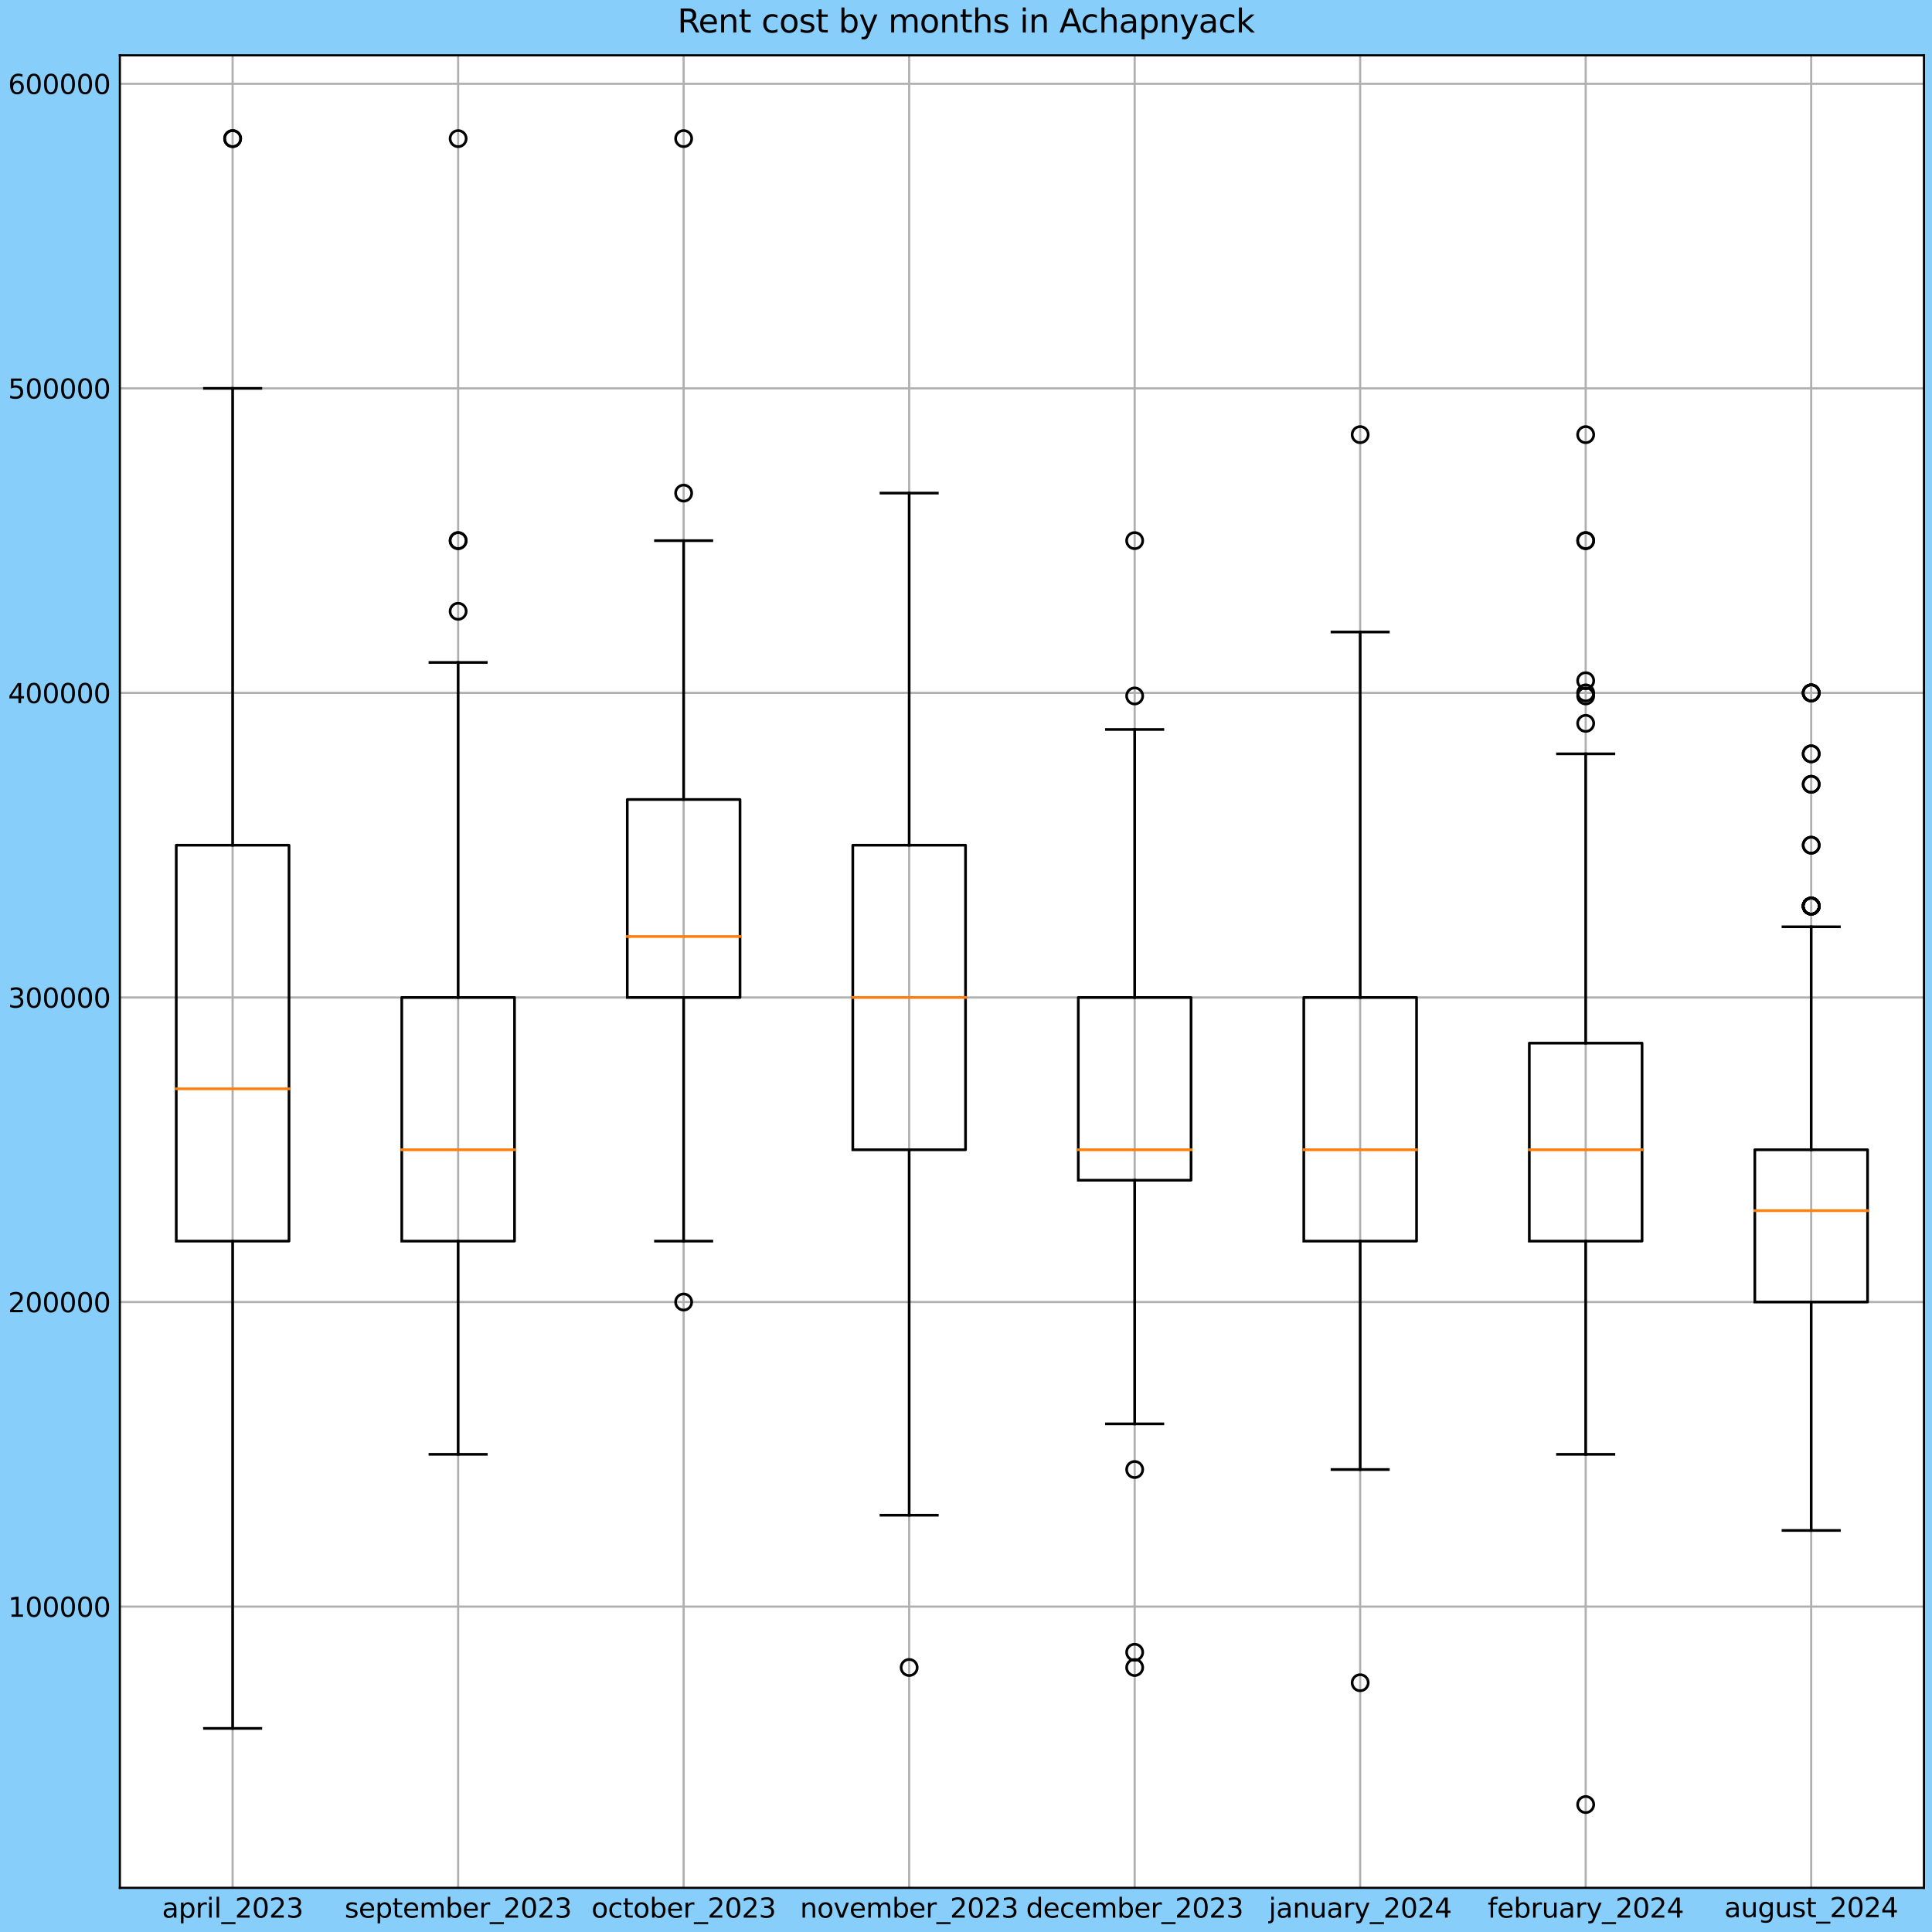 <?xml version="1.0" encoding="utf-8" standalone="no"?>
<!DOCTYPE svg PUBLIC "-//W3C//DTD SVG 1.1//EN"
  "http://www.w3.org/Graphics/SVG/1.1/DTD/svg11.dtd">
<svg xmlns:xlink="http://www.w3.org/1999/xlink" width="720pt" height="720pt" viewBox="0 0 720 720" xmlns="http://www.w3.org/2000/svg" version="1.1">
 <defs>
  <style type="text/css">*{stroke-linejoin: round; stroke-linecap: butt}</style>
 </defs>
 <g id="figure_1">
  <g id="patch_1">
   <path d="M 0 720 
L 720 720 
L 720 0 
L 0 0 
z
" style="fill: #87cefa"/>
  </g>
  <g id="axes_1">
   <g id="patch_2">
    <path d="M 44.675 703.544 
L 717 703.544 
L 717 20.614 
L 44.675 20.614 
z
" style="fill: #ffffff"/>
   </g>
   <g id="matplotlib.axis_1">
    <g id="xtick_1">
     <g id="line2d_1">
      <path d="M 86.696 703.544 
L 86.696 20.614 
" clip-path="url(#p1b7fdd665e)" style="fill: none; stroke: #b0b0b0; stroke-width: 0.8; stroke-linecap: square"/>
     </g>
     <g id="line2d_2"/>
     <g id="text_1">
      <!-- april_2023 -->
      <g transform="translate(60.399 714.642)scale(0.1 -0.1)">
       <defs>
        <path id="DejaVuSans-61" d="M 2194 1759 
Q 1497 1759 1228 1600 
Q 959 1441 959 1056 
Q 959 750 1161 570 
Q 1363 391 1709 391 
Q 2188 391 2477 730 
Q 2766 1069 2766 1631 
L 2766 1759 
L 2194 1759 
z
M 3341 1997 
L 3341 0 
L 2766 0 
L 2766 531 
Q 2569 213 2275 61 
Q 1981 -91 1556 -91 
Q 1019 -91 701 211 
Q 384 513 384 1019 
Q 384 1609 779 1909 
Q 1175 2209 1959 2209 
L 2766 2209 
L 2766 2266 
Q 2766 2663 2505 2880 
Q 2244 3097 1772 3097 
Q 1472 3097 1187 3025 
Q 903 2953 641 2809 
L 641 3341 
Q 956 3463 1253 3523 
Q 1550 3584 1831 3584 
Q 2591 3584 2966 3190 
Q 3341 2797 3341 1997 
z
" transform="scale(0.016)"/>
        <path id="DejaVuSans-70" d="M 1159 525 
L 1159 -1331 
L 581 -1331 
L 581 3500 
L 1159 3500 
L 1159 2969 
Q 1341 3281 1617 3432 
Q 1894 3584 2278 3584 
Q 2916 3584 3314 3078 
Q 3713 2572 3713 1747 
Q 3713 922 3314 415 
Q 2916 -91 2278 -91 
Q 1894 -91 1617 61 
Q 1341 213 1159 525 
z
M 3116 1747 
Q 3116 2381 2855 2742 
Q 2594 3103 2138 3103 
Q 1681 3103 1420 2742 
Q 1159 2381 1159 1747 
Q 1159 1113 1420 752 
Q 1681 391 2138 391 
Q 2594 391 2855 752 
Q 3116 1113 3116 1747 
z
" transform="scale(0.016)"/>
        <path id="DejaVuSans-72" d="M 2631 2963 
Q 2534 3019 2420 3045 
Q 2306 3072 2169 3072 
Q 1681 3072 1420 2755 
Q 1159 2438 1159 1844 
L 1159 0 
L 581 0 
L 581 3500 
L 1159 3500 
L 1159 2956 
Q 1341 3275 1631 3429 
Q 1922 3584 2338 3584 
Q 2397 3584 2469 3576 
Q 2541 3569 2628 3553 
L 2631 2963 
z
" transform="scale(0.016)"/>
        <path id="DejaVuSans-69" d="M 603 3500 
L 1178 3500 
L 1178 0 
L 603 0 
L 603 3500 
z
M 603 4863 
L 1178 4863 
L 1178 4134 
L 603 4134 
L 603 4863 
z
" transform="scale(0.016)"/>
        <path id="DejaVuSans-6c" d="M 603 4863 
L 1178 4863 
L 1178 0 
L 603 0 
L 603 4863 
z
" transform="scale(0.016)"/>
        <path id="DejaVuSans-5f" d="M 3263 -1063 
L 3263 -1509 
L -63 -1509 
L -63 -1063 
L 3263 -1063 
z
" transform="scale(0.016)"/>
        <path id="DejaVuSans-32" d="M 1228 531 
L 3431 531 
L 3431 0 
L 469 0 
L 469 531 
Q 828 903 1448 1529 
Q 2069 2156 2228 2338 
Q 2531 2678 2651 2914 
Q 2772 3150 2772 3378 
Q 2772 3750 2511 3984 
Q 2250 4219 1831 4219 
Q 1534 4219 1204 4116 
Q 875 4013 500 3803 
L 500 4441 
Q 881 4594 1212 4672 
Q 1544 4750 1819 4750 
Q 2544 4750 2975 4387 
Q 3406 4025 3406 3419 
Q 3406 3131 3298 2873 
Q 3191 2616 2906 2266 
Q 2828 2175 2409 1742 
Q 1991 1309 1228 531 
z
" transform="scale(0.016)"/>
        <path id="DejaVuSans-30" d="M 2034 4250 
Q 1547 4250 1301 3770 
Q 1056 3291 1056 2328 
Q 1056 1369 1301 889 
Q 1547 409 2034 409 
Q 2525 409 2770 889 
Q 3016 1369 3016 2328 
Q 3016 3291 2770 3770 
Q 2525 4250 2034 4250 
z
M 2034 4750 
Q 2819 4750 3233 4129 
Q 3647 3509 3647 2328 
Q 3647 1150 3233 529 
Q 2819 -91 2034 -91 
Q 1250 -91 836 529 
Q 422 1150 422 2328 
Q 422 3509 836 4129 
Q 1250 4750 2034 4750 
z
" transform="scale(0.016)"/>
        <path id="DejaVuSans-33" d="M 2597 2516 
Q 3050 2419 3304 2112 
Q 3559 1806 3559 1356 
Q 3559 666 3084 287 
Q 2609 -91 1734 -91 
Q 1441 -91 1130 -33 
Q 819 25 488 141 
L 488 750 
Q 750 597 1062 519 
Q 1375 441 1716 441 
Q 2309 441 2620 675 
Q 2931 909 2931 1356 
Q 2931 1769 2642 2001 
Q 2353 2234 1838 2234 
L 1294 2234 
L 1294 2753 
L 1863 2753 
Q 2328 2753 2575 2939 
Q 2822 3125 2822 3475 
Q 2822 3834 2567 4026 
Q 2313 4219 1838 4219 
Q 1578 4219 1281 4162 
Q 984 4106 628 3988 
L 628 4550 
Q 988 4650 1302 4700 
Q 1616 4750 1894 4750 
Q 2613 4750 3031 4423 
Q 3450 4097 3450 3541 
Q 3450 3153 3228 2886 
Q 3006 2619 2597 2516 
z
" transform="scale(0.016)"/>
       </defs>
       <use xlink:href="#DejaVuSans-61"/>
       <use xlink:href="#DejaVuSans-70" x="61.279"/>
       <use xlink:href="#DejaVuSans-72" x="124.756"/>
       <use xlink:href="#DejaVuSans-69" x="165.869"/>
       <use xlink:href="#DejaVuSans-6c" x="193.652"/>
       <use xlink:href="#DejaVuSans-5f" x="221.436"/>
       <use xlink:href="#DejaVuSans-32" x="271.436"/>
       <use xlink:href="#DejaVuSans-30" x="335.059"/>
       <use xlink:href="#DejaVuSans-32" x="398.682"/>
       <use xlink:href="#DejaVuSans-33" x="462.305"/>
      </g>
     </g>
    </g>
    <g id="xtick_2">
     <g id="line2d_3">
      <path d="M 170.736 703.544 
L 170.736 20.614 
" clip-path="url(#p1b7fdd665e)" style="fill: none; stroke: #b0b0b0; stroke-width: 0.8; stroke-linecap: square"/>
     </g>
     <g id="line2d_4"/>
     <g id="text_2">
      <!-- september_2023 -->
      <g transform="translate(128.442 714.642)scale(0.1 -0.1)">
       <defs>
        <path id="DejaVuSans-73" d="M 2834 3397 
L 2834 2853 
Q 2591 2978 2328 3040 
Q 2066 3103 1784 3103 
Q 1356 3103 1142 2972 
Q 928 2841 928 2578 
Q 928 2378 1081 2264 
Q 1234 2150 1697 2047 
L 1894 2003 
Q 2506 1872 2764 1633 
Q 3022 1394 3022 966 
Q 3022 478 2636 193 
Q 2250 -91 1575 -91 
Q 1294 -91 989 -36 
Q 684 19 347 128 
L 347 722 
Q 666 556 975 473 
Q 1284 391 1588 391 
Q 1994 391 2212 530 
Q 2431 669 2431 922 
Q 2431 1156 2273 1281 
Q 2116 1406 1581 1522 
L 1381 1569 
Q 847 1681 609 1914 
Q 372 2147 372 2553 
Q 372 3047 722 3315 
Q 1072 3584 1716 3584 
Q 2034 3584 2315 3537 
Q 2597 3491 2834 3397 
z
" transform="scale(0.016)"/>
        <path id="DejaVuSans-65" d="M 3597 1894 
L 3597 1613 
L 953 1613 
Q 991 1019 1311 708 
Q 1631 397 2203 397 
Q 2534 397 2845 478 
Q 3156 559 3463 722 
L 3463 178 
Q 3153 47 2828 -22 
Q 2503 -91 2169 -91 
Q 1331 -91 842 396 
Q 353 884 353 1716 
Q 353 2575 817 3079 
Q 1281 3584 2069 3584 
Q 2775 3584 3186 3129 
Q 3597 2675 3597 1894 
z
M 3022 2063 
Q 3016 2534 2758 2815 
Q 2500 3097 2075 3097 
Q 1594 3097 1305 2825 
Q 1016 2553 972 2059 
L 3022 2063 
z
" transform="scale(0.016)"/>
        <path id="DejaVuSans-74" d="M 1172 4494 
L 1172 3500 
L 2356 3500 
L 2356 3053 
L 1172 3053 
L 1172 1153 
Q 1172 725 1289 603 
Q 1406 481 1766 481 
L 2356 481 
L 2356 0 
L 1766 0 
Q 1100 0 847 248 
Q 594 497 594 1153 
L 594 3053 
L 172 3053 
L 172 3500 
L 594 3500 
L 594 4494 
L 1172 4494 
z
" transform="scale(0.016)"/>
        <path id="DejaVuSans-6d" d="M 3328 2828 
Q 3544 3216 3844 3400 
Q 4144 3584 4550 3584 
Q 5097 3584 5394 3201 
Q 5691 2819 5691 2113 
L 5691 0 
L 5113 0 
L 5113 2094 
Q 5113 2597 4934 2840 
Q 4756 3084 4391 3084 
Q 3944 3084 3684 2787 
Q 3425 2491 3425 1978 
L 3425 0 
L 2847 0 
L 2847 2094 
Q 2847 2600 2669 2842 
Q 2491 3084 2119 3084 
Q 1678 3084 1418 2786 
Q 1159 2488 1159 1978 
L 1159 0 
L 581 0 
L 581 3500 
L 1159 3500 
L 1159 2956 
Q 1356 3278 1631 3431 
Q 1906 3584 2284 3584 
Q 2666 3584 2933 3390 
Q 3200 3197 3328 2828 
z
" transform="scale(0.016)"/>
        <path id="DejaVuSans-62" d="M 3116 1747 
Q 3116 2381 2855 2742 
Q 2594 3103 2138 3103 
Q 1681 3103 1420 2742 
Q 1159 2381 1159 1747 
Q 1159 1113 1420 752 
Q 1681 391 2138 391 
Q 2594 391 2855 752 
Q 3116 1113 3116 1747 
z
M 1159 2969 
Q 1341 3281 1617 3432 
Q 1894 3584 2278 3584 
Q 2916 3584 3314 3078 
Q 3713 2572 3713 1747 
Q 3713 922 3314 415 
Q 2916 -91 2278 -91 
Q 1894 -91 1617 61 
Q 1341 213 1159 525 
L 1159 0 
L 581 0 
L 581 4863 
L 1159 4863 
L 1159 2969 
z
" transform="scale(0.016)"/>
       </defs>
       <use xlink:href="#DejaVuSans-73"/>
       <use xlink:href="#DejaVuSans-65" x="52.1"/>
       <use xlink:href="#DejaVuSans-70" x="113.623"/>
       <use xlink:href="#DejaVuSans-74" x="177.1"/>
       <use xlink:href="#DejaVuSans-65" x="216.309"/>
       <use xlink:href="#DejaVuSans-6d" x="277.832"/>
       <use xlink:href="#DejaVuSans-62" x="375.244"/>
       <use xlink:href="#DejaVuSans-65" x="438.721"/>
       <use xlink:href="#DejaVuSans-72" x="500.244"/>
       <use xlink:href="#DejaVuSans-5f" x="541.357"/>
       <use xlink:href="#DejaVuSans-32" x="591.357"/>
       <use xlink:href="#DejaVuSans-30" x="654.98"/>
       <use xlink:href="#DejaVuSans-32" x="718.604"/>
       <use xlink:href="#DejaVuSans-33" x="782.227"/>
      </g>
     </g>
    </g>
    <g id="xtick_3">
     <g id="line2d_5">
      <path d="M 254.777 703.544 
L 254.777 20.614 
" clip-path="url(#p1b7fdd665e)" style="fill: none; stroke: #b0b0b0; stroke-width: 0.8; stroke-linecap: square"/>
     </g>
     <g id="line2d_6"/>
     <g id="text_3">
      <!-- october_2023 -->
      <g transform="translate(220.417 714.642)scale(0.1 -0.1)">
       <defs>
        <path id="DejaVuSans-6f" d="M 1959 3097 
Q 1497 3097 1228 2736 
Q 959 2375 959 1747 
Q 959 1119 1226 758 
Q 1494 397 1959 397 
Q 2419 397 2687 759 
Q 2956 1122 2956 1747 
Q 2956 2369 2687 2733 
Q 2419 3097 1959 3097 
z
M 1959 3584 
Q 2709 3584 3137 3096 
Q 3566 2609 3566 1747 
Q 3566 888 3137 398 
Q 2709 -91 1959 -91 
Q 1206 -91 779 398 
Q 353 888 353 1747 
Q 353 2609 779 3096 
Q 1206 3584 1959 3584 
z
" transform="scale(0.016)"/>
        <path id="DejaVuSans-63" d="M 3122 3366 
L 3122 2828 
Q 2878 2963 2633 3030 
Q 2388 3097 2138 3097 
Q 1578 3097 1268 2742 
Q 959 2388 959 1747 
Q 959 1106 1268 751 
Q 1578 397 2138 397 
Q 2388 397 2633 464 
Q 2878 531 3122 666 
L 3122 134 
Q 2881 22 2623 -34 
Q 2366 -91 2075 -91 
Q 1284 -91 818 406 
Q 353 903 353 1747 
Q 353 2603 823 3093 
Q 1294 3584 2113 3584 
Q 2378 3584 2631 3529 
Q 2884 3475 3122 3366 
z
" transform="scale(0.016)"/>
       </defs>
       <use xlink:href="#DejaVuSans-6f"/>
       <use xlink:href="#DejaVuSans-63" x="61.182"/>
       <use xlink:href="#DejaVuSans-74" x="116.162"/>
       <use xlink:href="#DejaVuSans-6f" x="155.371"/>
       <use xlink:href="#DejaVuSans-62" x="216.553"/>
       <use xlink:href="#DejaVuSans-65" x="280.029"/>
       <use xlink:href="#DejaVuSans-72" x="341.553"/>
       <use xlink:href="#DejaVuSans-5f" x="382.666"/>
       <use xlink:href="#DejaVuSans-32" x="432.666"/>
       <use xlink:href="#DejaVuSans-30" x="496.289"/>
       <use xlink:href="#DejaVuSans-32" x="559.912"/>
       <use xlink:href="#DejaVuSans-33" x="623.535"/>
      </g>
     </g>
    </g>
    <g id="xtick_4">
     <g id="line2d_7">
      <path d="M 338.817 703.544 
L 338.817 20.614 
" clip-path="url(#p1b7fdd665e)" style="fill: none; stroke: #b0b0b0; stroke-width: 0.8; stroke-linecap: square"/>
     </g>
     <g id="line2d_8"/>
     <g id="text_4">
      <!-- november_2023 -->
      <g transform="translate(298.152 714.642)scale(0.1 -0.1)">
       <defs>
        <path id="DejaVuSans-6e" d="M 3513 2113 
L 3513 0 
L 2938 0 
L 2938 2094 
Q 2938 2591 2744 2837 
Q 2550 3084 2163 3084 
Q 1697 3084 1428 2787 
Q 1159 2491 1159 1978 
L 1159 0 
L 581 0 
L 581 3500 
L 1159 3500 
L 1159 2956 
Q 1366 3272 1645 3428 
Q 1925 3584 2291 3584 
Q 2894 3584 3203 3211 
Q 3513 2838 3513 2113 
z
" transform="scale(0.016)"/>
        <path id="DejaVuSans-76" d="M 191 3500 
L 800 3500 
L 1894 563 
L 2988 3500 
L 3597 3500 
L 2284 0 
L 1503 0 
L 191 3500 
z
" transform="scale(0.016)"/>
       </defs>
       <use xlink:href="#DejaVuSans-6e"/>
       <use xlink:href="#DejaVuSans-6f" x="63.379"/>
       <use xlink:href="#DejaVuSans-76" x="124.561"/>
       <use xlink:href="#DejaVuSans-65" x="183.74"/>
       <use xlink:href="#DejaVuSans-6d" x="245.264"/>
       <use xlink:href="#DejaVuSans-62" x="342.676"/>
       <use xlink:href="#DejaVuSans-65" x="406.152"/>
       <use xlink:href="#DejaVuSans-72" x="467.676"/>
       <use xlink:href="#DejaVuSans-5f" x="508.789"/>
       <use xlink:href="#DejaVuSans-32" x="558.789"/>
       <use xlink:href="#DejaVuSans-30" x="622.412"/>
       <use xlink:href="#DejaVuSans-32" x="686.035"/>
       <use xlink:href="#DejaVuSans-33" x="749.658"/>
      </g>
     </g>
    </g>
    <g id="xtick_5">
     <g id="line2d_9">
      <path d="M 422.858 703.544 
L 422.858 20.614 
" clip-path="url(#p1b7fdd665e)" style="fill: none; stroke: #b0b0b0; stroke-width: 0.8; stroke-linecap: square"/>
     </g>
     <g id="line2d_10"/>
     <g id="text_5">
      <!-- december_2023 -->
      <g transform="translate(382.38 714.642)scale(0.1 -0.1)">
       <defs>
        <path id="DejaVuSans-64" d="M 2906 2969 
L 2906 4863 
L 3481 4863 
L 3481 0 
L 2906 0 
L 2906 525 
Q 2725 213 2448 61 
Q 2172 -91 1784 -91 
Q 1150 -91 751 415 
Q 353 922 353 1747 
Q 353 2572 751 3078 
Q 1150 3584 1784 3584 
Q 2172 3584 2448 3432 
Q 2725 3281 2906 2969 
z
M 947 1747 
Q 947 1113 1208 752 
Q 1469 391 1925 391 
Q 2381 391 2643 752 
Q 2906 1113 2906 1747 
Q 2906 2381 2643 2742 
Q 2381 3103 1925 3103 
Q 1469 3103 1208 2742 
Q 947 2381 947 1747 
z
" transform="scale(0.016)"/>
       </defs>
       <use xlink:href="#DejaVuSans-64"/>
       <use xlink:href="#DejaVuSans-65" x="63.477"/>
       <use xlink:href="#DejaVuSans-63" x="125"/>
       <use xlink:href="#DejaVuSans-65" x="179.98"/>
       <use xlink:href="#DejaVuSans-6d" x="241.504"/>
       <use xlink:href="#DejaVuSans-62" x="338.916"/>
       <use xlink:href="#DejaVuSans-65" x="402.393"/>
       <use xlink:href="#DejaVuSans-72" x="463.916"/>
       <use xlink:href="#DejaVuSans-5f" x="505.029"/>
       <use xlink:href="#DejaVuSans-32" x="555.029"/>
       <use xlink:href="#DejaVuSans-30" x="618.652"/>
       <use xlink:href="#DejaVuSans-32" x="682.275"/>
       <use xlink:href="#DejaVuSans-33" x="745.898"/>
      </g>
     </g>
    </g>
    <g id="xtick_6">
     <g id="line2d_11">
      <path d="M 506.898 703.544 
L 506.898 20.614 
" clip-path="url(#p1b7fdd665e)" style="fill: none; stroke: #b0b0b0; stroke-width: 0.8; stroke-linecap: square"/>
     </g>
     <g id="line2d_12"/>
     <g id="text_6">
      <!-- january_2024 -->
      <g transform="translate(472.804 714.642)scale(0.1 -0.1)">
       <defs>
        <path id="DejaVuSans-6a" d="M 603 3500 
L 1178 3500 
L 1178 -63 
Q 1178 -731 923 -1031 
Q 669 -1331 103 -1331 
L -116 -1331 
L -116 -844 
L 38 -844 
Q 366 -844 484 -692 
Q 603 -541 603 -63 
L 603 3500 
z
M 603 4863 
L 1178 4863 
L 1178 4134 
L 603 4134 
L 603 4863 
z
" transform="scale(0.016)"/>
        <path id="DejaVuSans-75" d="M 544 1381 
L 544 3500 
L 1119 3500 
L 1119 1403 
Q 1119 906 1312 657 
Q 1506 409 1894 409 
Q 2359 409 2629 706 
Q 2900 1003 2900 1516 
L 2900 3500 
L 3475 3500 
L 3475 0 
L 2900 0 
L 2900 538 
Q 2691 219 2414 64 
Q 2138 -91 1772 -91 
Q 1169 -91 856 284 
Q 544 659 544 1381 
z
M 1991 3584 
L 1991 3584 
z
" transform="scale(0.016)"/>
        <path id="DejaVuSans-79" d="M 2059 -325 
Q 1816 -950 1584 -1140 
Q 1353 -1331 966 -1331 
L 506 -1331 
L 506 -850 
L 844 -850 
Q 1081 -850 1212 -737 
Q 1344 -625 1503 -206 
L 1606 56 
L 191 3500 
L 800 3500 
L 1894 763 
L 2988 3500 
L 3597 3500 
L 2059 -325 
z
" transform="scale(0.016)"/>
        <path id="DejaVuSans-34" d="M 2419 4116 
L 825 1625 
L 2419 1625 
L 2419 4116 
z
M 2253 4666 
L 3047 4666 
L 3047 1625 
L 3713 1625 
L 3713 1100 
L 3047 1100 
L 3047 0 
L 2419 0 
L 2419 1100 
L 313 1100 
L 313 1709 
L 2253 4666 
z
" transform="scale(0.016)"/>
       </defs>
       <use xlink:href="#DejaVuSans-6a"/>
       <use xlink:href="#DejaVuSans-61" x="27.783"/>
       <use xlink:href="#DejaVuSans-6e" x="89.062"/>
       <use xlink:href="#DejaVuSans-75" x="152.441"/>
       <use xlink:href="#DejaVuSans-61" x="215.82"/>
       <use xlink:href="#DejaVuSans-72" x="277.1"/>
       <use xlink:href="#DejaVuSans-79" x="318.213"/>
       <use xlink:href="#DejaVuSans-5f" x="377.393"/>
       <use xlink:href="#DejaVuSans-32" x="427.393"/>
       <use xlink:href="#DejaVuSans-30" x="491.016"/>
       <use xlink:href="#DejaVuSans-32" x="554.639"/>
       <use xlink:href="#DejaVuSans-34" x="618.262"/>
      </g>
     </g>
    </g>
    <g id="xtick_7">
     <g id="line2d_13">
      <path d="M 590.939 703.544 
L 590.939 20.614 
" clip-path="url(#p1b7fdd665e)" style="fill: none; stroke: #b0b0b0; stroke-width: 0.8; stroke-linecap: square"/>
     </g>
     <g id="line2d_14"/>
     <g id="text_7">
      <!-- february_2024 -->
      <g transform="translate(554.4 714.642)scale(0.1 -0.1)">
       <defs>
        <path id="DejaVuSans-66" d="M 2375 4863 
L 2375 4384 
L 1825 4384 
Q 1516 4384 1395 4259 
Q 1275 4134 1275 3809 
L 1275 3500 
L 2222 3500 
L 2222 3053 
L 1275 3053 
L 1275 0 
L 697 0 
L 697 3053 
L 147 3053 
L 147 3500 
L 697 3500 
L 697 3744 
Q 697 4328 969 4595 
Q 1241 4863 1831 4863 
L 2375 4863 
z
" transform="scale(0.016)"/>
       </defs>
       <use xlink:href="#DejaVuSans-66"/>
       <use xlink:href="#DejaVuSans-65" x="35.205"/>
       <use xlink:href="#DejaVuSans-62" x="96.729"/>
       <use xlink:href="#DejaVuSans-72" x="160.205"/>
       <use xlink:href="#DejaVuSans-75" x="201.318"/>
       <use xlink:href="#DejaVuSans-61" x="264.697"/>
       <use xlink:href="#DejaVuSans-72" x="325.977"/>
       <use xlink:href="#DejaVuSans-79" x="367.09"/>
       <use xlink:href="#DejaVuSans-5f" x="426.27"/>
       <use xlink:href="#DejaVuSans-32" x="476.27"/>
       <use xlink:href="#DejaVuSans-30" x="539.893"/>
       <use xlink:href="#DejaVuSans-32" x="603.516"/>
       <use xlink:href="#DejaVuSans-34" x="667.139"/>
      </g>
     </g>
    </g>
    <g id="xtick_8">
     <g id="line2d_15">
      <path d="M 674.979 703.544 
L 674.979 20.614 
" clip-path="url(#p1b7fdd665e)" style="fill: none; stroke: #b0b0b0; stroke-width: 0.8; stroke-linecap: square"/>
     </g>
     <g id="line2d_16"/>
     <g id="text_8">
      <!-- august_2024 -->
      <g transform="translate(642.614 714.465)scale(0.1 -0.1)">
       <defs>
        <path id="DejaVuSans-67" d="M 2906 1791 
Q 2906 2416 2648 2759 
Q 2391 3103 1925 3103 
Q 1463 3103 1205 2759 
Q 947 2416 947 1791 
Q 947 1169 1205 825 
Q 1463 481 1925 481 
Q 2391 481 2648 825 
Q 2906 1169 2906 1791 
z
M 3481 434 
Q 3481 -459 3084 -895 
Q 2688 -1331 1869 -1331 
Q 1566 -1331 1297 -1286 
Q 1028 -1241 775 -1147 
L 775 -588 
Q 1028 -725 1275 -790 
Q 1522 -856 1778 -856 
Q 2344 -856 2625 -561 
Q 2906 -266 2906 331 
L 2906 616 
Q 2728 306 2450 153 
Q 2172 0 1784 0 
Q 1141 0 747 490 
Q 353 981 353 1791 
Q 353 2603 747 3093 
Q 1141 3584 1784 3584 
Q 2172 3584 2450 3431 
Q 2728 3278 2906 2969 
L 2906 3500 
L 3481 3500 
L 3481 434 
z
" transform="scale(0.016)"/>
       </defs>
       <use xlink:href="#DejaVuSans-61"/>
       <use xlink:href="#DejaVuSans-75" x="61.279"/>
       <use xlink:href="#DejaVuSans-67" x="124.658"/>
       <use xlink:href="#DejaVuSans-75" x="188.135"/>
       <use xlink:href="#DejaVuSans-73" x="251.514"/>
       <use xlink:href="#DejaVuSans-74" x="303.613"/>
       <use xlink:href="#DejaVuSans-5f" x="342.822"/>
       <use xlink:href="#DejaVuSans-32" x="392.822"/>
       <use xlink:href="#DejaVuSans-30" x="456.445"/>
       <use xlink:href="#DejaVuSans-32" x="520.068"/>
       <use xlink:href="#DejaVuSans-34" x="583.691"/>
      </g>
     </g>
    </g>
   </g>
   <g id="matplotlib.axis_2">
    <g id="ytick_1">
     <g id="line2d_17">
      <path d="M 44.675 598.726 
L 717 598.726 
" clip-path="url(#p1b7fdd665e)" style="fill: none; stroke: #b0b0b0; stroke-width: 0.8; stroke-linecap: square"/>
     </g>
     <g id="line2d_18"/>
     <g id="text_9">
      <!-- 100000 -->
      <g transform="translate(3 602.526)scale(0.1 -0.1)">
       <defs>
        <path id="DejaVuSans-31" d="M 794 531 
L 1825 531 
L 1825 4091 
L 703 3866 
L 703 4441 
L 1819 4666 
L 2450 4666 
L 2450 531 
L 3481 531 
L 3481 0 
L 794 0 
L 794 531 
z
" transform="scale(0.016)"/>
       </defs>
       <use xlink:href="#DejaVuSans-31"/>
       <use xlink:href="#DejaVuSans-30" x="63.623"/>
       <use xlink:href="#DejaVuSans-30" x="127.246"/>
       <use xlink:href="#DejaVuSans-30" x="190.869"/>
       <use xlink:href="#DejaVuSans-30" x="254.492"/>
       <use xlink:href="#DejaVuSans-30" x="318.115"/>
      </g>
     </g>
    </g>
    <g id="ytick_2">
     <g id="line2d_19">
      <path d="M 44.675 485.226 
L 717 485.226 
" clip-path="url(#p1b7fdd665e)" style="fill: none; stroke: #b0b0b0; stroke-width: 0.8; stroke-linecap: square"/>
     </g>
     <g id="line2d_20"/>
     <g id="text_10">
      <!-- 200000 -->
      <g transform="translate(3 489.026)scale(0.1 -0.1)">
       <use xlink:href="#DejaVuSans-32"/>
       <use xlink:href="#DejaVuSans-30" x="63.623"/>
       <use xlink:href="#DejaVuSans-30" x="127.246"/>
       <use xlink:href="#DejaVuSans-30" x="190.869"/>
       <use xlink:href="#DejaVuSans-30" x="254.492"/>
       <use xlink:href="#DejaVuSans-30" x="318.115"/>
      </g>
     </g>
    </g>
    <g id="ytick_3">
     <g id="line2d_21">
      <path d="M 44.675 371.726 
L 717 371.726 
" clip-path="url(#p1b7fdd665e)" style="fill: none; stroke: #b0b0b0; stroke-width: 0.8; stroke-linecap: square"/>
     </g>
     <g id="line2d_22"/>
     <g id="text_11">
      <!-- 300000 -->
      <g transform="translate(3 375.526)scale(0.1 -0.1)">
       <use xlink:href="#DejaVuSans-33"/>
       <use xlink:href="#DejaVuSans-30" x="63.623"/>
       <use xlink:href="#DejaVuSans-30" x="127.246"/>
       <use xlink:href="#DejaVuSans-30" x="190.869"/>
       <use xlink:href="#DejaVuSans-30" x="254.492"/>
       <use xlink:href="#DejaVuSans-30" x="318.115"/>
      </g>
     </g>
    </g>
    <g id="ytick_4">
     <g id="line2d_23">
      <path d="M 44.675 258.227 
L 717 258.227 
" clip-path="url(#p1b7fdd665e)" style="fill: none; stroke: #b0b0b0; stroke-width: 0.8; stroke-linecap: square"/>
     </g>
     <g id="line2d_24"/>
     <g id="text_12">
      <!-- 400000 -->
      <g transform="translate(3 262.026)scale(0.1 -0.1)">
       <use xlink:href="#DejaVuSans-34"/>
       <use xlink:href="#DejaVuSans-30" x="63.623"/>
       <use xlink:href="#DejaVuSans-30" x="127.246"/>
       <use xlink:href="#DejaVuSans-30" x="190.869"/>
       <use xlink:href="#DejaVuSans-30" x="254.492"/>
       <use xlink:href="#DejaVuSans-30" x="318.115"/>
      </g>
     </g>
    </g>
    <g id="ytick_5">
     <g id="line2d_25">
      <path d="M 44.675 144.727 
L 717 144.727 
" clip-path="url(#p1b7fdd665e)" style="fill: none; stroke: #b0b0b0; stroke-width: 0.8; stroke-linecap: square"/>
     </g>
     <g id="line2d_26"/>
     <g id="text_13">
      <!-- 500000 -->
      <g transform="translate(3 148.526)scale(0.1 -0.1)">
       <defs>
        <path id="DejaVuSans-35" d="M 691 4666 
L 3169 4666 
L 3169 4134 
L 1269 4134 
L 1269 2991 
Q 1406 3038 1543 3061 
Q 1681 3084 1819 3084 
Q 2600 3084 3056 2656 
Q 3513 2228 3513 1497 
Q 3513 744 3044 326 
Q 2575 -91 1722 -91 
Q 1428 -91 1123 -41 
Q 819 9 494 109 
L 494 744 
Q 775 591 1075 516 
Q 1375 441 1709 441 
Q 2250 441 2565 725 
Q 2881 1009 2881 1497 
Q 2881 1984 2565 2268 
Q 2250 2553 1709 2553 
Q 1456 2553 1204 2497 
Q 953 2441 691 2322 
L 691 4666 
z
" transform="scale(0.016)"/>
       </defs>
       <use xlink:href="#DejaVuSans-35"/>
       <use xlink:href="#DejaVuSans-30" x="63.623"/>
       <use xlink:href="#DejaVuSans-30" x="127.246"/>
       <use xlink:href="#DejaVuSans-30" x="190.869"/>
       <use xlink:href="#DejaVuSans-30" x="254.492"/>
       <use xlink:href="#DejaVuSans-30" x="318.115"/>
      </g>
     </g>
    </g>
    <g id="ytick_6">
     <g id="line2d_27">
      <path d="M 44.675 31.227 
L 717 31.227 
" clip-path="url(#p1b7fdd665e)" style="fill: none; stroke: #b0b0b0; stroke-width: 0.8; stroke-linecap: square"/>
     </g>
     <g id="line2d_28"/>
     <g id="text_14">
      <!-- 600000 -->
      <g transform="translate(3 35.026)scale(0.1 -0.1)">
       <defs>
        <path id="DejaVuSans-36" d="M 2113 2584 
Q 1688 2584 1439 2293 
Q 1191 2003 1191 1497 
Q 1191 994 1439 701 
Q 1688 409 2113 409 
Q 2538 409 2786 701 
Q 3034 994 3034 1497 
Q 3034 2003 2786 2293 
Q 2538 2584 2113 2584 
z
M 3366 4563 
L 3366 3988 
Q 3128 4100 2886 4159 
Q 2644 4219 2406 4219 
Q 1781 4219 1451 3797 
Q 1122 3375 1075 2522 
Q 1259 2794 1537 2939 
Q 1816 3084 2150 3084 
Q 2853 3084 3261 2657 
Q 3669 2231 3669 1497 
Q 3669 778 3244 343 
Q 2819 -91 2113 -91 
Q 1303 -91 875 529 
Q 447 1150 447 2328 
Q 447 3434 972 4092 
Q 1497 4750 2381 4750 
Q 2619 4750 2861 4703 
Q 3103 4656 3366 4563 
z
" transform="scale(0.016)"/>
       </defs>
       <use xlink:href="#DejaVuSans-36"/>
       <use xlink:href="#DejaVuSans-30" x="63.623"/>
       <use xlink:href="#DejaVuSans-30" x="127.246"/>
       <use xlink:href="#DejaVuSans-30" x="190.869"/>
       <use xlink:href="#DejaVuSans-30" x="254.492"/>
       <use xlink:href="#DejaVuSans-30" x="318.115"/>
      </g>
     </g>
    </g>
   </g>
   <g id="line2d_29">
    <path d="M 65.685 462.526 
L 107.706 462.526 
L 107.706 314.977 
L 65.685 314.977 
L 65.685 462.526 
" clip-path="url(#p1b7fdd665e)" style="fill: none; stroke: #000000; stroke-linecap: square"/>
   </g>
   <g id="line2d_30">
    <path d="M 86.696 462.526 
L 86.696 644.126 
" clip-path="url(#p1b7fdd665e)" style="fill: none; stroke: #000000; stroke-linecap: square"/>
   </g>
   <g id="line2d_31">
    <path d="M 86.696 314.977 
L 86.696 144.727 
" clip-path="url(#p1b7fdd665e)" style="fill: none; stroke: #000000; stroke-linecap: square"/>
   </g>
   <g id="line2d_32">
    <path d="M 76.19 644.126 
L 97.201 644.126 
" clip-path="url(#p1b7fdd665e)" style="fill: none; stroke: #000000; stroke-linecap: square"/>
   </g>
   <g id="line2d_33">
    <path d="M 76.19 144.727 
L 97.201 144.727 
" clip-path="url(#p1b7fdd665e)" style="fill: none; stroke: #000000; stroke-linecap: square"/>
   </g>
   <g id="line2d_34">
    <defs>
     <path id="ma6c34653e4" d="M 0 3 
C 0.796 3 1.559 2.684 2.121 2.121 
C 2.684 1.559 3 0.796 3 0 
C 3 -0.796 2.684 -1.559 2.121 -2.121 
C 1.559 -2.684 0.796 -3 0 -3 
C -0.796 -3 -1.559 -2.684 -2.121 -2.121 
C -2.684 -1.559 -3 -0.796 -3 0 
C -3 0.796 -2.684 1.559 -2.121 2.121 
C -1.559 2.684 -0.796 3 0 3 
z
" style="stroke: #000000"/>
    </defs>
    <g clip-path="url(#p1b7fdd665e)">
     <use xlink:href="#ma6c34653e4" x="86.696" y="51.657" style="fill-opacity: 0; stroke: #000000"/>
     <use xlink:href="#ma6c34653e4" x="86.696" y="51.657" style="fill-opacity: 0; stroke: #000000"/>
    </g>
   </g>
   <g id="line2d_35">
    <path d="M 149.726 462.526 
L 191.746 462.526 
L 191.746 371.726 
L 149.726 371.726 
L 149.726 462.526 
" clip-path="url(#p1b7fdd665e)" style="fill: none; stroke: #000000; stroke-linecap: square"/>
   </g>
   <g id="line2d_36">
    <path d="M 170.736 462.526 
L 170.736 541.976 
" clip-path="url(#p1b7fdd665e)" style="fill: none; stroke: #000000; stroke-linecap: square"/>
   </g>
   <g id="line2d_37">
    <path d="M 170.736 371.726 
L 170.736 246.877 
" clip-path="url(#p1b7fdd665e)" style="fill: none; stroke: #000000; stroke-linecap: square"/>
   </g>
   <g id="line2d_38">
    <path d="M 160.231 541.976 
L 181.241 541.976 
" clip-path="url(#p1b7fdd665e)" style="fill: none; stroke: #000000; stroke-linecap: square"/>
   </g>
   <g id="line2d_39">
    <path d="M 160.231 246.877 
L 181.241 246.877 
" clip-path="url(#p1b7fdd665e)" style="fill: none; stroke: #000000; stroke-linecap: square"/>
   </g>
   <g id="line2d_40">
    <g clip-path="url(#p1b7fdd665e)">
     <use xlink:href="#ma6c34653e4" x="170.736" y="227.809" style="fill-opacity: 0; stroke: #000000"/>
     <use xlink:href="#ma6c34653e4" x="170.736" y="201.477" style="fill-opacity: 0; stroke: #000000"/>
     <use xlink:href="#ma6c34653e4" x="170.736" y="51.657" style="fill-opacity: 0; stroke: #000000"/>
     <use xlink:href="#ma6c34653e4" x="170.736" y="201.477" style="fill-opacity: 0; stroke: #000000"/>
    </g>
   </g>
   <g id="line2d_41">
    <path d="M 233.767 371.726 
L 275.787 371.726 
L 275.787 297.952 
L 233.767 297.952 
L 233.767 371.726 
" clip-path="url(#p1b7fdd665e)" style="fill: none; stroke: #000000; stroke-linecap: square"/>
   </g>
   <g id="line2d_42">
    <path d="M 254.777 371.726 
L 254.777 462.526 
" clip-path="url(#p1b7fdd665e)" style="fill: none; stroke: #000000; stroke-linecap: square"/>
   </g>
   <g id="line2d_43">
    <path d="M 254.777 297.952 
L 254.777 201.477 
" clip-path="url(#p1b7fdd665e)" style="fill: none; stroke: #000000; stroke-linecap: square"/>
   </g>
   <g id="line2d_44">
    <path d="M 244.272 462.526 
L 265.282 462.526 
" clip-path="url(#p1b7fdd665e)" style="fill: none; stroke: #000000; stroke-linecap: square"/>
   </g>
   <g id="line2d_45">
    <path d="M 244.272 201.477 
L 265.282 201.477 
" clip-path="url(#p1b7fdd665e)" style="fill: none; stroke: #000000; stroke-linecap: square"/>
   </g>
   <g id="line2d_46">
    <g clip-path="url(#p1b7fdd665e)">
     <use xlink:href="#ma6c34653e4" x="254.777" y="485.226" style="fill-opacity: 0; stroke: #000000"/>
     <use xlink:href="#ma6c34653e4" x="254.777" y="51.657" style="fill-opacity: 0; stroke: #000000"/>
     <use xlink:href="#ma6c34653e4" x="254.777" y="183.771" style="fill-opacity: 0; stroke: #000000"/>
    </g>
   </g>
   <g id="line2d_47">
    <path d="M 317.807 428.476 
L 359.827 428.476 
L 359.827 314.977 
L 317.807 314.977 
L 317.807 428.476 
" clip-path="url(#p1b7fdd665e)" style="fill: none; stroke: #000000; stroke-linecap: square"/>
   </g>
   <g id="line2d_48">
    <path d="M 338.817 428.476 
L 338.817 564.676 
" clip-path="url(#p1b7fdd665e)" style="fill: none; stroke: #000000; stroke-linecap: square"/>
   </g>
   <g id="line2d_49">
    <path d="M 338.817 314.977 
L 338.817 183.771 
" clip-path="url(#p1b7fdd665e)" style="fill: none; stroke: #000000; stroke-linecap: square"/>
   </g>
   <g id="line2d_50">
    <path d="M 328.312 564.676 
L 349.322 564.676 
" clip-path="url(#p1b7fdd665e)" style="fill: none; stroke: #000000; stroke-linecap: square"/>
   </g>
   <g id="line2d_51">
    <path d="M 328.312 183.771 
L 349.322 183.771 
" clip-path="url(#p1b7fdd665e)" style="fill: none; stroke: #000000; stroke-linecap: square"/>
   </g>
   <g id="line2d_52">
    <g clip-path="url(#p1b7fdd665e)">
     <use xlink:href="#ma6c34653e4" x="338.817" y="621.426" style="fill-opacity: 0; stroke: #000000"/>
    </g>
   </g>
   <g id="line2d_53">
    <path d="M 401.848 439.826 
L 443.868 439.826 
L 443.868 371.726 
L 401.848 371.726 
L 401.848 439.826 
" clip-path="url(#p1b7fdd665e)" style="fill: none; stroke: #000000; stroke-linecap: square"/>
   </g>
   <g id="line2d_54">
    <path d="M 422.858 439.826 
L 422.858 530.626 
" clip-path="url(#p1b7fdd665e)" style="fill: none; stroke: #000000; stroke-linecap: square"/>
   </g>
   <g id="line2d_55">
    <path d="M 422.858 371.726 
L 422.858 271.847 
" clip-path="url(#p1b7fdd665e)" style="fill: none; stroke: #000000; stroke-linecap: square"/>
   </g>
   <g id="line2d_56">
    <path d="M 412.353 530.626 
L 433.363 530.626 
" clip-path="url(#p1b7fdd665e)" style="fill: none; stroke: #000000; stroke-linecap: square"/>
   </g>
   <g id="line2d_57">
    <path d="M 412.353 271.847 
L 433.363 271.847 
" clip-path="url(#p1b7fdd665e)" style="fill: none; stroke: #000000; stroke-linecap: square"/>
   </g>
   <g id="line2d_58">
    <g clip-path="url(#p1b7fdd665e)">
     <use xlink:href="#ma6c34653e4" x="422.858" y="615.751" style="fill-opacity: 0; stroke: #000000"/>
     <use xlink:href="#ma6c34653e4" x="422.858" y="621.426" style="fill-opacity: 0; stroke: #000000"/>
     <use xlink:href="#ma6c34653e4" x="422.858" y="547.651" style="fill-opacity: 0; stroke: #000000"/>
     <use xlink:href="#ma6c34653e4" x="422.858" y="259.362" style="fill-opacity: 0; stroke: #000000"/>
     <use xlink:href="#ma6c34653e4" x="422.858" y="201.477" style="fill-opacity: 0; stroke: #000000"/>
    </g>
   </g>
   <g id="line2d_59">
    <path d="M 485.888 462.526 
L 527.908 462.526 
L 527.908 371.726 
L 485.888 371.726 
L 485.888 462.526 
" clip-path="url(#p1b7fdd665e)" style="fill: none; stroke: #000000; stroke-linecap: square"/>
   </g>
   <g id="line2d_60">
    <path d="M 506.898 462.526 
L 506.898 547.651 
" clip-path="url(#p1b7fdd665e)" style="fill: none; stroke: #000000; stroke-linecap: square"/>
   </g>
   <g id="line2d_61">
    <path d="M 506.898 371.726 
L 506.898 235.527 
" clip-path="url(#p1b7fdd665e)" style="fill: none; stroke: #000000; stroke-linecap: square"/>
   </g>
   <g id="line2d_62">
    <path d="M 496.393 547.651 
L 517.403 547.651 
" clip-path="url(#p1b7fdd665e)" style="fill: none; stroke: #000000; stroke-linecap: square"/>
   </g>
   <g id="line2d_63">
    <path d="M 496.393 235.527 
L 517.403 235.527 
" clip-path="url(#p1b7fdd665e)" style="fill: none; stroke: #000000; stroke-linecap: square"/>
   </g>
   <g id="line2d_64">
    <g clip-path="url(#p1b7fdd665e)">
     <use xlink:href="#ma6c34653e4" x="506.898" y="627.101" style="fill-opacity: 0; stroke: #000000"/>
     <use xlink:href="#ma6c34653e4" x="506.898" y="161.979" style="fill-opacity: 0; stroke: #000000"/>
    </g>
   </g>
   <g id="line2d_65">
    <path d="M 569.929 462.526 
L 611.949 462.526 
L 611.949 388.751 
L 569.929 388.751 
L 569.929 462.526 
" clip-path="url(#p1b7fdd665e)" style="fill: none; stroke: #000000; stroke-linecap: square"/>
   </g>
   <g id="line2d_66">
    <path d="M 590.939 462.526 
L 590.939 541.976 
" clip-path="url(#p1b7fdd665e)" style="fill: none; stroke: #000000; stroke-linecap: square"/>
   </g>
   <g id="line2d_67">
    <path d="M 590.939 388.751 
L 590.939 280.927 
" clip-path="url(#p1b7fdd665e)" style="fill: none; stroke: #000000; stroke-linecap: square"/>
   </g>
   <g id="line2d_68">
    <path d="M 580.434 541.976 
L 601.444 541.976 
" clip-path="url(#p1b7fdd665e)" style="fill: none; stroke: #000000; stroke-linecap: square"/>
   </g>
   <g id="line2d_69">
    <path d="M 580.434 280.927 
L 601.444 280.927 
" clip-path="url(#p1b7fdd665e)" style="fill: none; stroke: #000000; stroke-linecap: square"/>
   </g>
   <g id="line2d_70">
    <g clip-path="url(#p1b7fdd665e)">
     <use xlink:href="#ma6c34653e4" x="590.939" y="672.501" style="fill-opacity: 0; stroke: #000000"/>
     <use xlink:href="#ma6c34653e4" x="590.939" y="201.477" style="fill-opacity: 0; stroke: #000000"/>
     <use xlink:href="#ma6c34653e4" x="590.939" y="253.687" style="fill-opacity: 0; stroke: #000000"/>
     <use xlink:href="#ma6c34653e4" x="590.939" y="161.979" style="fill-opacity: 0; stroke: #000000"/>
     <use xlink:href="#ma6c34653e4" x="590.939" y="259.362" style="fill-opacity: 0; stroke: #000000"/>
     <use xlink:href="#ma6c34653e4" x="590.939" y="201.477" style="fill-opacity: 0; stroke: #000000"/>
     <use xlink:href="#ma6c34653e4" x="590.939" y="269.577" style="fill-opacity: 0; stroke: #000000"/>
     <use xlink:href="#ma6c34653e4" x="590.939" y="258.227" style="fill-opacity: 0; stroke: #000000"/>
    </g>
   </g>
   <g id="line2d_71">
    <path d="M 653.969 485.226 
L 695.99 485.226 
L 695.99 428.476 
L 653.969 428.476 
L 653.969 485.226 
" clip-path="url(#p1b7fdd665e)" style="fill: none; stroke: #000000; stroke-linecap: square"/>
   </g>
   <g id="line2d_72">
    <path d="M 674.979 485.226 
L 674.979 570.351 
" clip-path="url(#p1b7fdd665e)" style="fill: none; stroke: #000000; stroke-linecap: square"/>
   </g>
   <g id="line2d_73">
    <path d="M 674.979 428.476 
L 674.979 345.395 
" clip-path="url(#p1b7fdd665e)" style="fill: none; stroke: #000000; stroke-linecap: square"/>
   </g>
   <g id="line2d_74">
    <path d="M 664.474 570.351 
L 685.485 570.351 
" clip-path="url(#p1b7fdd665e)" style="fill: none; stroke: #000000; stroke-linecap: square"/>
   </g>
   <g id="line2d_75">
    <path d="M 664.474 345.395 
L 685.485 345.395 
" clip-path="url(#p1b7fdd665e)" style="fill: none; stroke: #000000; stroke-linecap: square"/>
   </g>
   <g id="line2d_76">
    <g clip-path="url(#p1b7fdd665e)">
     <use xlink:href="#ma6c34653e4" x="674.979" y="337.677" style="fill-opacity: 0; stroke: #000000"/>
     <use xlink:href="#ma6c34653e4" x="674.979" y="337.677" style="fill-opacity: 0; stroke: #000000"/>
     <use xlink:href="#ma6c34653e4" x="674.979" y="258.227" style="fill-opacity: 0; stroke: #000000"/>
     <use xlink:href="#ma6c34653e4" x="674.979" y="337.677" style="fill-opacity: 0; stroke: #000000"/>
     <use xlink:href="#ma6c34653e4" x="674.979" y="292.277" style="fill-opacity: 0; stroke: #000000"/>
     <use xlink:href="#ma6c34653e4" x="674.979" y="258.227" style="fill-opacity: 0; stroke: #000000"/>
     <use xlink:href="#ma6c34653e4" x="674.979" y="337.677" style="fill-opacity: 0; stroke: #000000"/>
     <use xlink:href="#ma6c34653e4" x="674.979" y="337.677" style="fill-opacity: 0; stroke: #000000"/>
     <use xlink:href="#ma6c34653e4" x="674.979" y="314.977" style="fill-opacity: 0; stroke: #000000"/>
     <use xlink:href="#ma6c34653e4" x="674.979" y="280.927" style="fill-opacity: 0; stroke: #000000"/>
     <use xlink:href="#ma6c34653e4" x="674.979" y="337.677" style="fill-opacity: 0; stroke: #000000"/>
     <use xlink:href="#ma6c34653e4" x="674.979" y="337.677" style="fill-opacity: 0; stroke: #000000"/>
     <use xlink:href="#ma6c34653e4" x="674.979" y="258.227" style="fill-opacity: 0; stroke: #000000"/>
     <use xlink:href="#ma6c34653e4" x="674.979" y="337.677" style="fill-opacity: 0; stroke: #000000"/>
     <use xlink:href="#ma6c34653e4" x="674.979" y="292.277" style="fill-opacity: 0; stroke: #000000"/>
     <use xlink:href="#ma6c34653e4" x="674.979" y="258.227" style="fill-opacity: 0; stroke: #000000"/>
     <use xlink:href="#ma6c34653e4" x="674.979" y="337.677" style="fill-opacity: 0; stroke: #000000"/>
     <use xlink:href="#ma6c34653e4" x="674.979" y="337.677" style="fill-opacity: 0; stroke: #000000"/>
     <use xlink:href="#ma6c34653e4" x="674.979" y="314.977" style="fill-opacity: 0; stroke: #000000"/>
     <use xlink:href="#ma6c34653e4" x="674.979" y="280.927" style="fill-opacity: 0; stroke: #000000"/>
    </g>
   </g>
   <g id="line2d_77">
    <path d="M 65.685 405.776 
L 107.706 405.776 
" clip-path="url(#p1b7fdd665e)" style="fill: none; stroke: #ff7f0e; stroke-linecap: square"/>
   </g>
   <g id="line2d_78">
    <path d="M 149.726 428.476 
L 191.746 428.476 
" clip-path="url(#p1b7fdd665e)" style="fill: none; stroke: #ff7f0e; stroke-linecap: square"/>
   </g>
   <g id="line2d_79">
    <path d="M 233.767 349.026 
L 275.787 349.026 
" clip-path="url(#p1b7fdd665e)" style="fill: none; stroke: #ff7f0e; stroke-linecap: square"/>
   </g>
   <g id="line2d_80">
    <path d="M 317.807 371.726 
L 359.827 371.726 
" clip-path="url(#p1b7fdd665e)" style="fill: none; stroke: #ff7f0e; stroke-linecap: square"/>
   </g>
   <g id="line2d_81">
    <path d="M 401.848 428.476 
L 443.868 428.476 
" clip-path="url(#p1b7fdd665e)" style="fill: none; stroke: #ff7f0e; stroke-linecap: square"/>
   </g>
   <g id="line2d_82">
    <path d="M 485.888 428.476 
L 527.908 428.476 
" clip-path="url(#p1b7fdd665e)" style="fill: none; stroke: #ff7f0e; stroke-linecap: square"/>
   </g>
   <g id="line2d_83">
    <path d="M 569.929 428.476 
L 611.949 428.476 
" clip-path="url(#p1b7fdd665e)" style="fill: none; stroke: #ff7f0e; stroke-linecap: square"/>
   </g>
   <g id="line2d_84">
    <path d="M 653.969 451.176 
L 695.99 451.176 
" clip-path="url(#p1b7fdd665e)" style="fill: none; stroke: #ff7f0e; stroke-linecap: square"/>
   </g>
   <g id="patch_3">
    <path d="M 44.675 703.544 
L 44.675 20.614 
" style="fill: none; stroke: #000000; stroke-width: 0.8; stroke-linejoin: miter; stroke-linecap: square"/>
   </g>
   <g id="patch_4">
    <path d="M 717 703.544 
L 717 20.614 
" style="fill: none; stroke: #000000; stroke-width: 0.8; stroke-linejoin: miter; stroke-linecap: square"/>
   </g>
   <g id="patch_5">
    <path d="M 44.675 703.544 
L 717 703.544 
" style="fill: none; stroke: #000000; stroke-width: 0.8; stroke-linejoin: miter; stroke-linecap: square"/>
   </g>
   <g id="patch_6">
    <path d="M 44.675 20.614 
L 717 20.614 
" style="fill: none; stroke: #000000; stroke-width: 0.8; stroke-linejoin: miter; stroke-linecap: square"/>
   </g>
  </g>
  <g id="text_15">
   <!-- Rent cost by months in Achapnyack -->
   <g transform="translate(252.453 12.118)scale(0.12 -0.12)">
    <defs>
     <path id="DejaVuSans-52" d="M 2841 2188 
Q 3044 2119 3236 1894 
Q 3428 1669 3622 1275 
L 4263 0 
L 3584 0 
L 2988 1197 
Q 2756 1666 2539 1819 
Q 2322 1972 1947 1972 
L 1259 1972 
L 1259 0 
L 628 0 
L 628 4666 
L 2053 4666 
Q 2853 4666 3247 4331 
Q 3641 3997 3641 3322 
Q 3641 2881 3436 2590 
Q 3231 2300 2841 2188 
z
M 1259 4147 
L 1259 2491 
L 2053 2491 
Q 2509 2491 2742 2702 
Q 2975 2913 2975 3322 
Q 2975 3731 2742 3939 
Q 2509 4147 2053 4147 
L 1259 4147 
z
" transform="scale(0.016)"/>
     <path id="DejaVuSans-20" transform="scale(0.016)"/>
     <path id="DejaVuSans-68" d="M 3513 2113 
L 3513 0 
L 2938 0 
L 2938 2094 
Q 2938 2591 2744 2837 
Q 2550 3084 2163 3084 
Q 1697 3084 1428 2787 
Q 1159 2491 1159 1978 
L 1159 0 
L 581 0 
L 581 4863 
L 1159 4863 
L 1159 2956 
Q 1366 3272 1645 3428 
Q 1925 3584 2291 3584 
Q 2894 3584 3203 3211 
Q 3513 2838 3513 2113 
z
" transform="scale(0.016)"/>
     <path id="DejaVuSans-41" d="M 2188 4044 
L 1331 1722 
L 3047 1722 
L 2188 4044 
z
M 1831 4666 
L 2547 4666 
L 4325 0 
L 3669 0 
L 3244 1197 
L 1141 1197 
L 716 0 
L 50 0 
L 1831 4666 
z
" transform="scale(0.016)"/>
     <path id="DejaVuSans-6b" d="M 581 4863 
L 1159 4863 
L 1159 1991 
L 2875 3500 
L 3609 3500 
L 1753 1863 
L 3688 0 
L 2938 0 
L 1159 1709 
L 1159 0 
L 581 0 
L 581 4863 
z
" transform="scale(0.016)"/>
    </defs>
    <use xlink:href="#DejaVuSans-52"/>
    <use xlink:href="#DejaVuSans-65" x="64.982"/>
    <use xlink:href="#DejaVuSans-6e" x="126.506"/>
    <use xlink:href="#DejaVuSans-74" x="189.885"/>
    <use xlink:href="#DejaVuSans-20" x="229.094"/>
    <use xlink:href="#DejaVuSans-63" x="260.881"/>
    <use xlink:href="#DejaVuSans-6f" x="315.861"/>
    <use xlink:href="#DejaVuSans-73" x="377.043"/>
    <use xlink:href="#DejaVuSans-74" x="429.143"/>
    <use xlink:href="#DejaVuSans-20" x="468.352"/>
    <use xlink:href="#DejaVuSans-62" x="500.139"/>
    <use xlink:href="#DejaVuSans-79" x="563.615"/>
    <use xlink:href="#DejaVuSans-20" x="622.795"/>
    <use xlink:href="#DejaVuSans-6d" x="654.582"/>
    <use xlink:href="#DejaVuSans-6f" x="751.994"/>
    <use xlink:href="#DejaVuSans-6e" x="813.176"/>
    <use xlink:href="#DejaVuSans-74" x="876.555"/>
    <use xlink:href="#DejaVuSans-68" x="915.764"/>
    <use xlink:href="#DejaVuSans-73" x="979.143"/>
    <use xlink:href="#DejaVuSans-20" x="1031.242"/>
    <use xlink:href="#DejaVuSans-69" x="1063.029"/>
    <use xlink:href="#DejaVuSans-6e" x="1090.812"/>
    <use xlink:href="#DejaVuSans-20" x="1154.191"/>
    <use xlink:href="#DejaVuSans-41" x="1185.979"/>
    <use xlink:href="#DejaVuSans-63" x="1252.637"/>
    <use xlink:href="#DejaVuSans-68" x="1307.617"/>
    <use xlink:href="#DejaVuSans-61" x="1370.996"/>
    <use xlink:href="#DejaVuSans-70" x="1432.275"/>
    <use xlink:href="#DejaVuSans-6e" x="1495.752"/>
    <use xlink:href="#DejaVuSans-79" x="1559.131"/>
    <use xlink:href="#DejaVuSans-61" x="1618.311"/>
    <use xlink:href="#DejaVuSans-63" x="1679.59"/>
    <use xlink:href="#DejaVuSans-6b" x="1734.57"/>
   </g>
  </g>
 </g>
 <defs>
  <clipPath id="p1b7fdd665e">
   <rect x="44.675" y="20.614" width="672.325" height="682.929"/>
  </clipPath>
 </defs>
</svg>
